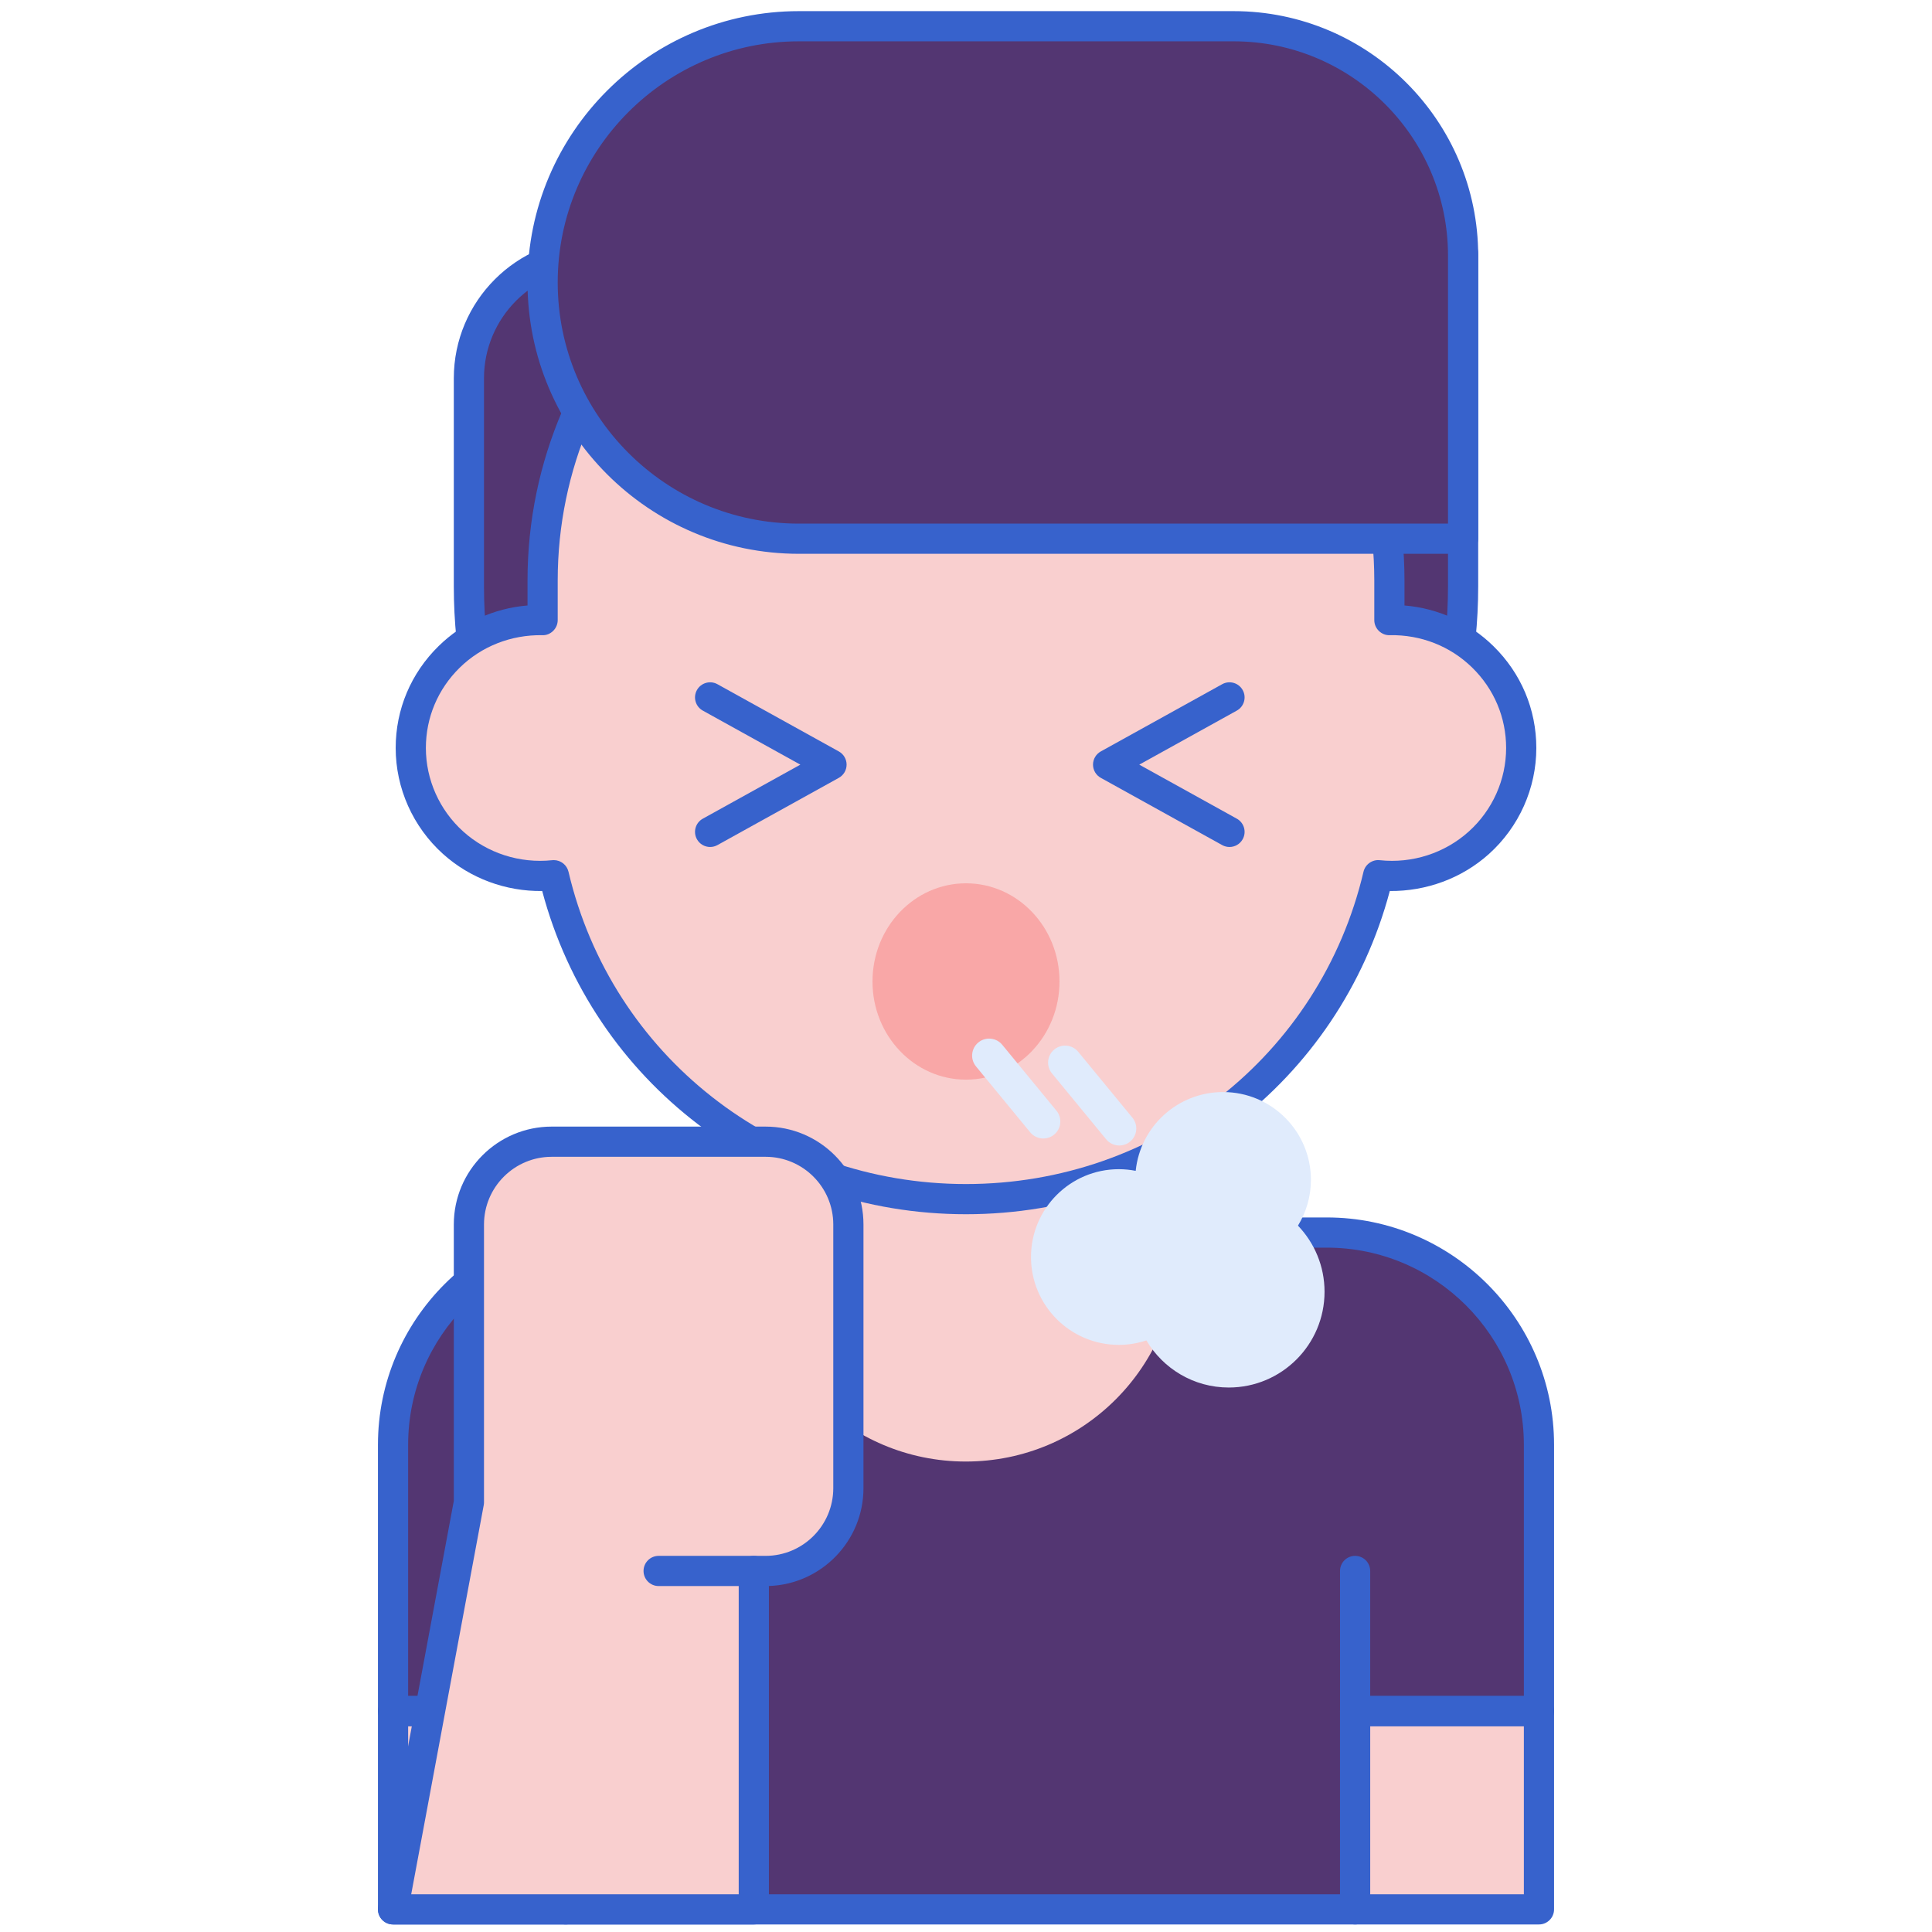 <?xml version="1.0"?>
<svg xmlns="http://www.w3.org/2000/svg" id="Layer_1" enable-background="new 0 0 256 256" height="512px" viewBox="0 0 256 256" width="512px" class=""><g><g><g><g><path d="m175.802 163.319h-95.604c-15.529 0-28.119 12.589-28.119 28.118v35.287h22.877v26.276h104.601v-26.275h24.362c0-13.174 0-22.058 0-35.287.001-15.53-12.588-28.119-28.117-28.119z" fill="#4671c6" data-original="#4671C6" class="active-path" style="fill:#533672" data-old_color="#4671c6"/></g></g><g><g><path d="m52.08 226.725h22.877v26.275h-22.877z" fill="#f9cfcf" data-original="#F9CFCF" class=""/></g></g><g><g><path d="m74.957 255h-22.877c-1.104 0-2-.896-2-2v-26.275c0-1.104.896-2 2-2h22.877c1.104 0 2 .896 2 2v26.275c0 1.104-.895 2-2 2zm-20.877-4h18.877v-22.275h-18.877z" fill="#3762cc" data-original="#3762CC" class=""/></g></g><g><g><path d="m179.558 226.725h24.362v26.275h-24.362z" fill="#f9cfcf" data-original="#F9CFCF" class=""/></g></g><g><g><path d="m203.92 255h-24.362c-1.104 0-2-.896-2-2v-26.275c0-1.104.896-2 2-2h24.362c1.104 0 2 .896 2 2v26.275c0 1.104-.896 2-2 2zm-22.362-4h20.362v-22.275h-20.362z" fill="#3762cc" data-original="#3762CC" class=""/></g></g><g><g><path d="m179.558 228.725c-1.104 0-2-.896-2-2v-18.565c0-1.104.896-2 2-2s2 .896 2 2v18.565c0 1.105-.896 2-2 2z" fill="#3762cc" data-original="#3762CC" class=""/></g></g><g><g><path d="m99.884 138.858v26.711.003c0 15.513 12.576 28.089 28.089 28.089 15.506 0 28.089-12.567 28.089-28.092 0-5.403 0-21.126 0-26.711z" fill="#f9cfcf" data-original="#F9CFCF" class=""/></g></g><g><g><path d="m179.558 255h-104.601c-1.104 0-2-.896-2-2v-24.275h-20.877c-1.104 0-2-.896-2-2v-35.287c0-16.607 13.511-30.119 30.118-30.119h17.686v-22.461c0-1.104.896-2 2-2h56.178c1.104 0 2 .896 2 2v22.461h17.74c16.607 0 30.118 13.511 30.118 30.119v35.287c0 1.104-.896 2-2 2h-22.362v24.275c0 1.104-.896 2-2 2zm-102.601-4h100.601v-24.275c0-1.104.896-2 2-2h22.362v-33.287c0-14.402-11.717-26.119-26.118-26.119h-19.74c-1.104 0-2-.896-2-2v-22.461h-52.178v22.461c0 1.104-.896 2-2 2h-19.686c-14.401 0-26.118 11.717-26.118 26.119v33.287h20.877c1.104 0 2 .896 2 2z" fill="#3762cc" data-original="#3762CC" class=""/></g></g><g><g><path d="m128 143.582c-36.378 0-65.868-29.49-65.868-65.868v-27.59c0-9.144 7.413-16.557 16.557-16.557h115.18v44.146c-.001 36.378-29.491 65.869-65.869 65.869z" fill="#4671c6" data-original="#4671C6" class="active-path" style="fill:#533672" data-old_color="#4671c6"/></g></g><g><g><path d="m128 145.582c-37.423 0-67.868-30.445-67.868-67.868v-27.589c0-10.232 8.324-18.557 18.557-18.557h115.18c1.104 0 2 .896 2 2v44.146c-.001 37.422-30.446 67.868-67.869 67.868zm-49.312-110.014c-8.026 0-14.557 6.53-14.557 14.557v27.589c0 35.217 28.651 63.868 63.868 63.868s63.868-28.651 63.868-63.868v-42.146z" fill="#3762cc" data-original="#3762CC" class=""/></g></g><g><g><path d="m184.1 82.166v-5.253c0-30.704-25.117-55.595-56.1-55.595-30.983 0-56.1 24.891-56.1 55.595v5.253c-9.741-.198-17.47 7.563-17.47 16.943 0 10.017 8.745 17.94 18.952 16.861 5.79 24.597 28.039 42.922 54.619 42.922 26.582 0 48.829-18.327 54.619-42.922 10.193 1.078 18.952-6.83 18.952-16.861-.002-9.385-7.736-17.141-17.472-16.943z" fill="#f9cfcf" data-original="#F9CFCF" class=""/></g></g><g><g><path d="m128 160.892c-26.575 0-49.428-17.525-56.155-42.829-4.828.063-9.542-1.67-13.141-4.908-3.987-3.588-6.274-8.708-6.274-14.046 0-5.11 2.019-9.903 5.685-13.495 3.208-3.143 7.335-5.016 11.785-5.385v-3.316c0-31.758 26.063-57.595 58.101-57.595s58.101 25.837 58.101 57.595v3.316c4.451.369 8.576 2.242 11.785 5.386 3.666 3.592 5.685 8.384 5.685 13.494 0 5.338-2.286 10.457-6.273 14.044-3.599 3.238-8.326 4.955-13.142 4.91-6.73 25.304-29.583 42.829-56.157 42.829zm-54.616-46.922c.917 0 1.73.631 1.945 1.542 5.733 24.364 27.393 41.38 52.671 41.38 25.277 0 46.937-17.016 52.671-41.38.23-.981 1.173-1.645 2.157-1.531 4.312.456 8.604-.931 11.793-3.801 3.146-2.83 4.949-6.865 4.949-11.071 0-4.026-1.593-7.804-4.484-10.637-2.92-2.861-6.823-4.387-10.944-4.307-.534.025-1.057-.195-1.44-.571-.384-.376-.601-.891-.601-1.429v-5.253c0-29.553-24.27-53.595-54.101-53.595s-54.101 24.043-54.101 53.596v5.253c0 .538-.217 1.052-.601 1.429-.384.375-.896.599-1.44.571-4.108-.065-8.024 1.445-10.944 4.306-2.892 2.834-4.484 6.612-4.484 10.638 0 4.206 1.805 8.241 4.95 11.072 3.188 2.869 7.482 4.252 11.792 3.799.07-.008.141-.011.212-.011z" fill="#3762cc" data-original="#3762CC" class=""/></g></g><g><g><path d="m193.868 71.383h-88.015c-18.752 0-33.953-15.201-33.953-33.953 0-18.752 15.201-33.953 33.953-33.953h57.611c16.792 0 30.404 13.612 30.404 30.404z" fill="#4671c6" data-original="#4671C6" class="active-path" style="fill:#533672" data-old_color="#4671c6"/></g></g><g><g><path d="m193.868 73.382h-88.016c-19.824 0-35.953-16.128-35.953-35.953s16.129-35.953 35.954-35.953h57.611c17.868 0 32.404 14.537 32.404 32.404v37.502c0 1.105-.895 2-2 2zm-88.015-67.906c-17.619 0-31.953 14.334-31.953 31.954s14.334 31.953 31.953 31.953h86.016v-35.503c0-15.662-12.742-28.404-28.404-28.404z" fill="#3762cc" data-original="#3762CC" class=""/></g></g><g><g><path d="m94.097 112.23c-.704 0-1.387-.372-1.751-1.031-.536-.966-.187-2.184.78-2.719l12.925-7.16-12.925-7.16c-.967-.535-1.316-1.752-.781-2.719.536-.966 1.755-1.314 2.719-.78l16.084 8.909c.637.353 1.031 1.022 1.031 1.75s-.395 1.397-1.031 1.75l-16.084 8.91c-.307.169-.64.25-.967.25z" fill="#3762cc" data-original="#3762CC" class=""/></g></g><g><g><path d="m162.913 112.23c-.328 0-.66-.081-.967-.251l-16.084-8.91c-.637-.353-1.031-1.022-1.031-1.75s.395-1.397 1.031-1.75l16.084-8.909c.968-.535 2.184-.185 2.719.78.535.966.186 2.184-.781 2.719l-12.925 7.16 12.925 7.16c.967.535 1.316 1.752.78 2.719-.364.66-1.047 1.032-1.751 1.032z" fill="#3762cc" data-original="#3762CC" class=""/></g></g><g><g><ellipse cx="128" cy="130.051" fill="#f9a7a7" rx="12.39" ry="13.009" data-original="#F9A7A7"/></g></g><g><g><path d="m62.226 198.561-10.146 54.439h47.804v-54.439z" fill="#f9cfcf" data-original="#F9CFCF" class=""/></g></g><g><g><path d="m101.445 208.16h-28.344c-6.058 0-10.969-4.911-10.969-10.969v-34.942c0-6.058 4.911-10.969 10.969-10.969h28.344c6.058 0 10.969 4.911 10.969 10.969v34.942c0 6.058-4.911 10.969-10.969 10.969z" fill="#f9cfcf" data-original="#F9CFCF" class=""/></g></g><g><g><path d="m99.884 255h-47.804c-.595 0-1.158-.265-1.538-.722-.38-.458-.537-1.06-.428-1.645l10.018-53.751v-36.633c0-7.151 5.817-12.969 12.969-12.969h28.345c7.151 0 12.969 5.818 12.969 12.969v34.941c0 7.004-5.581 12.73-12.53 12.962v42.848c-.001 1.104-.897 2-2.001 2zm-45.397-4h43.396v-42.84c0-1.104.896-2 2-2h1.562c4.945 0 8.969-4.023 8.969-8.969v-34.941c0-4.946-4.023-8.969-8.969-8.969h-28.344c-4.945 0-8.969 4.023-8.969 8.969v36.818c0 .123-.012.246-.034.366z" fill="#3762cc" data-original="#3762CC" class=""/></g></g><g><g><path d="m99.884 210.16h-12.612c-1.104 0-2-.896-2-2s.896-2 2-2h12.611c1.104 0 2 .896 2 2s-.895 2-1.999 2z" fill="#3762cc" data-original="#3762CC" class=""/></g></g><g><g><path d="m171.988 162.405c1.082-1.767 1.717-3.839 1.717-6.063 0-6.429-5.211-11.64-11.64-11.64-6.024 0-10.979 4.576-11.579 10.441-.723-.14-1.468-.219-2.233-.219-6.429 0-11.64 5.212-11.64 11.64s5.211 11.64 11.64 11.64c1.275 0 2.499-.212 3.647-.591 2.21 3.732 6.265 6.242 10.917 6.242 7.009 0 12.692-5.682 12.692-12.692.001-3.399-1.344-6.479-3.521-8.758z" fill="#e0ebfc" data-original="#E0EBFC" class="" style="fill:#E0EBFC"/></g></g><g><g><g><path d="m148.312 151.785c-.65 0-1.296-.28-1.741-.822l-7.181-8.73c-.79-.961-.652-2.38.309-3.171.96-.79 2.38-.653 3.171.309l7.181 8.73c.79.961.652 2.38-.309 3.171-.419.345-.926.513-1.43.513z" fill="#e0ebfc" data-original="#E0EBFC" class="" style="fill:#E0EBFC"/></g></g></g><g><g><g><path d="m138.246 150.856c-.65 0-1.296-.28-1.741-.822l-7.181-8.73c-.79-.961-.652-2.38.309-3.171.96-.79 2.38-.653 3.171.309l7.181 8.73c.79.961.652 2.38-.309 3.171-.419.345-.926.513-1.43.513z" fill="#e0ebfc" data-original="#E0EBFC" class="" style="fill:#E0EBFC"/></g></g></g></g></g> </svg>

